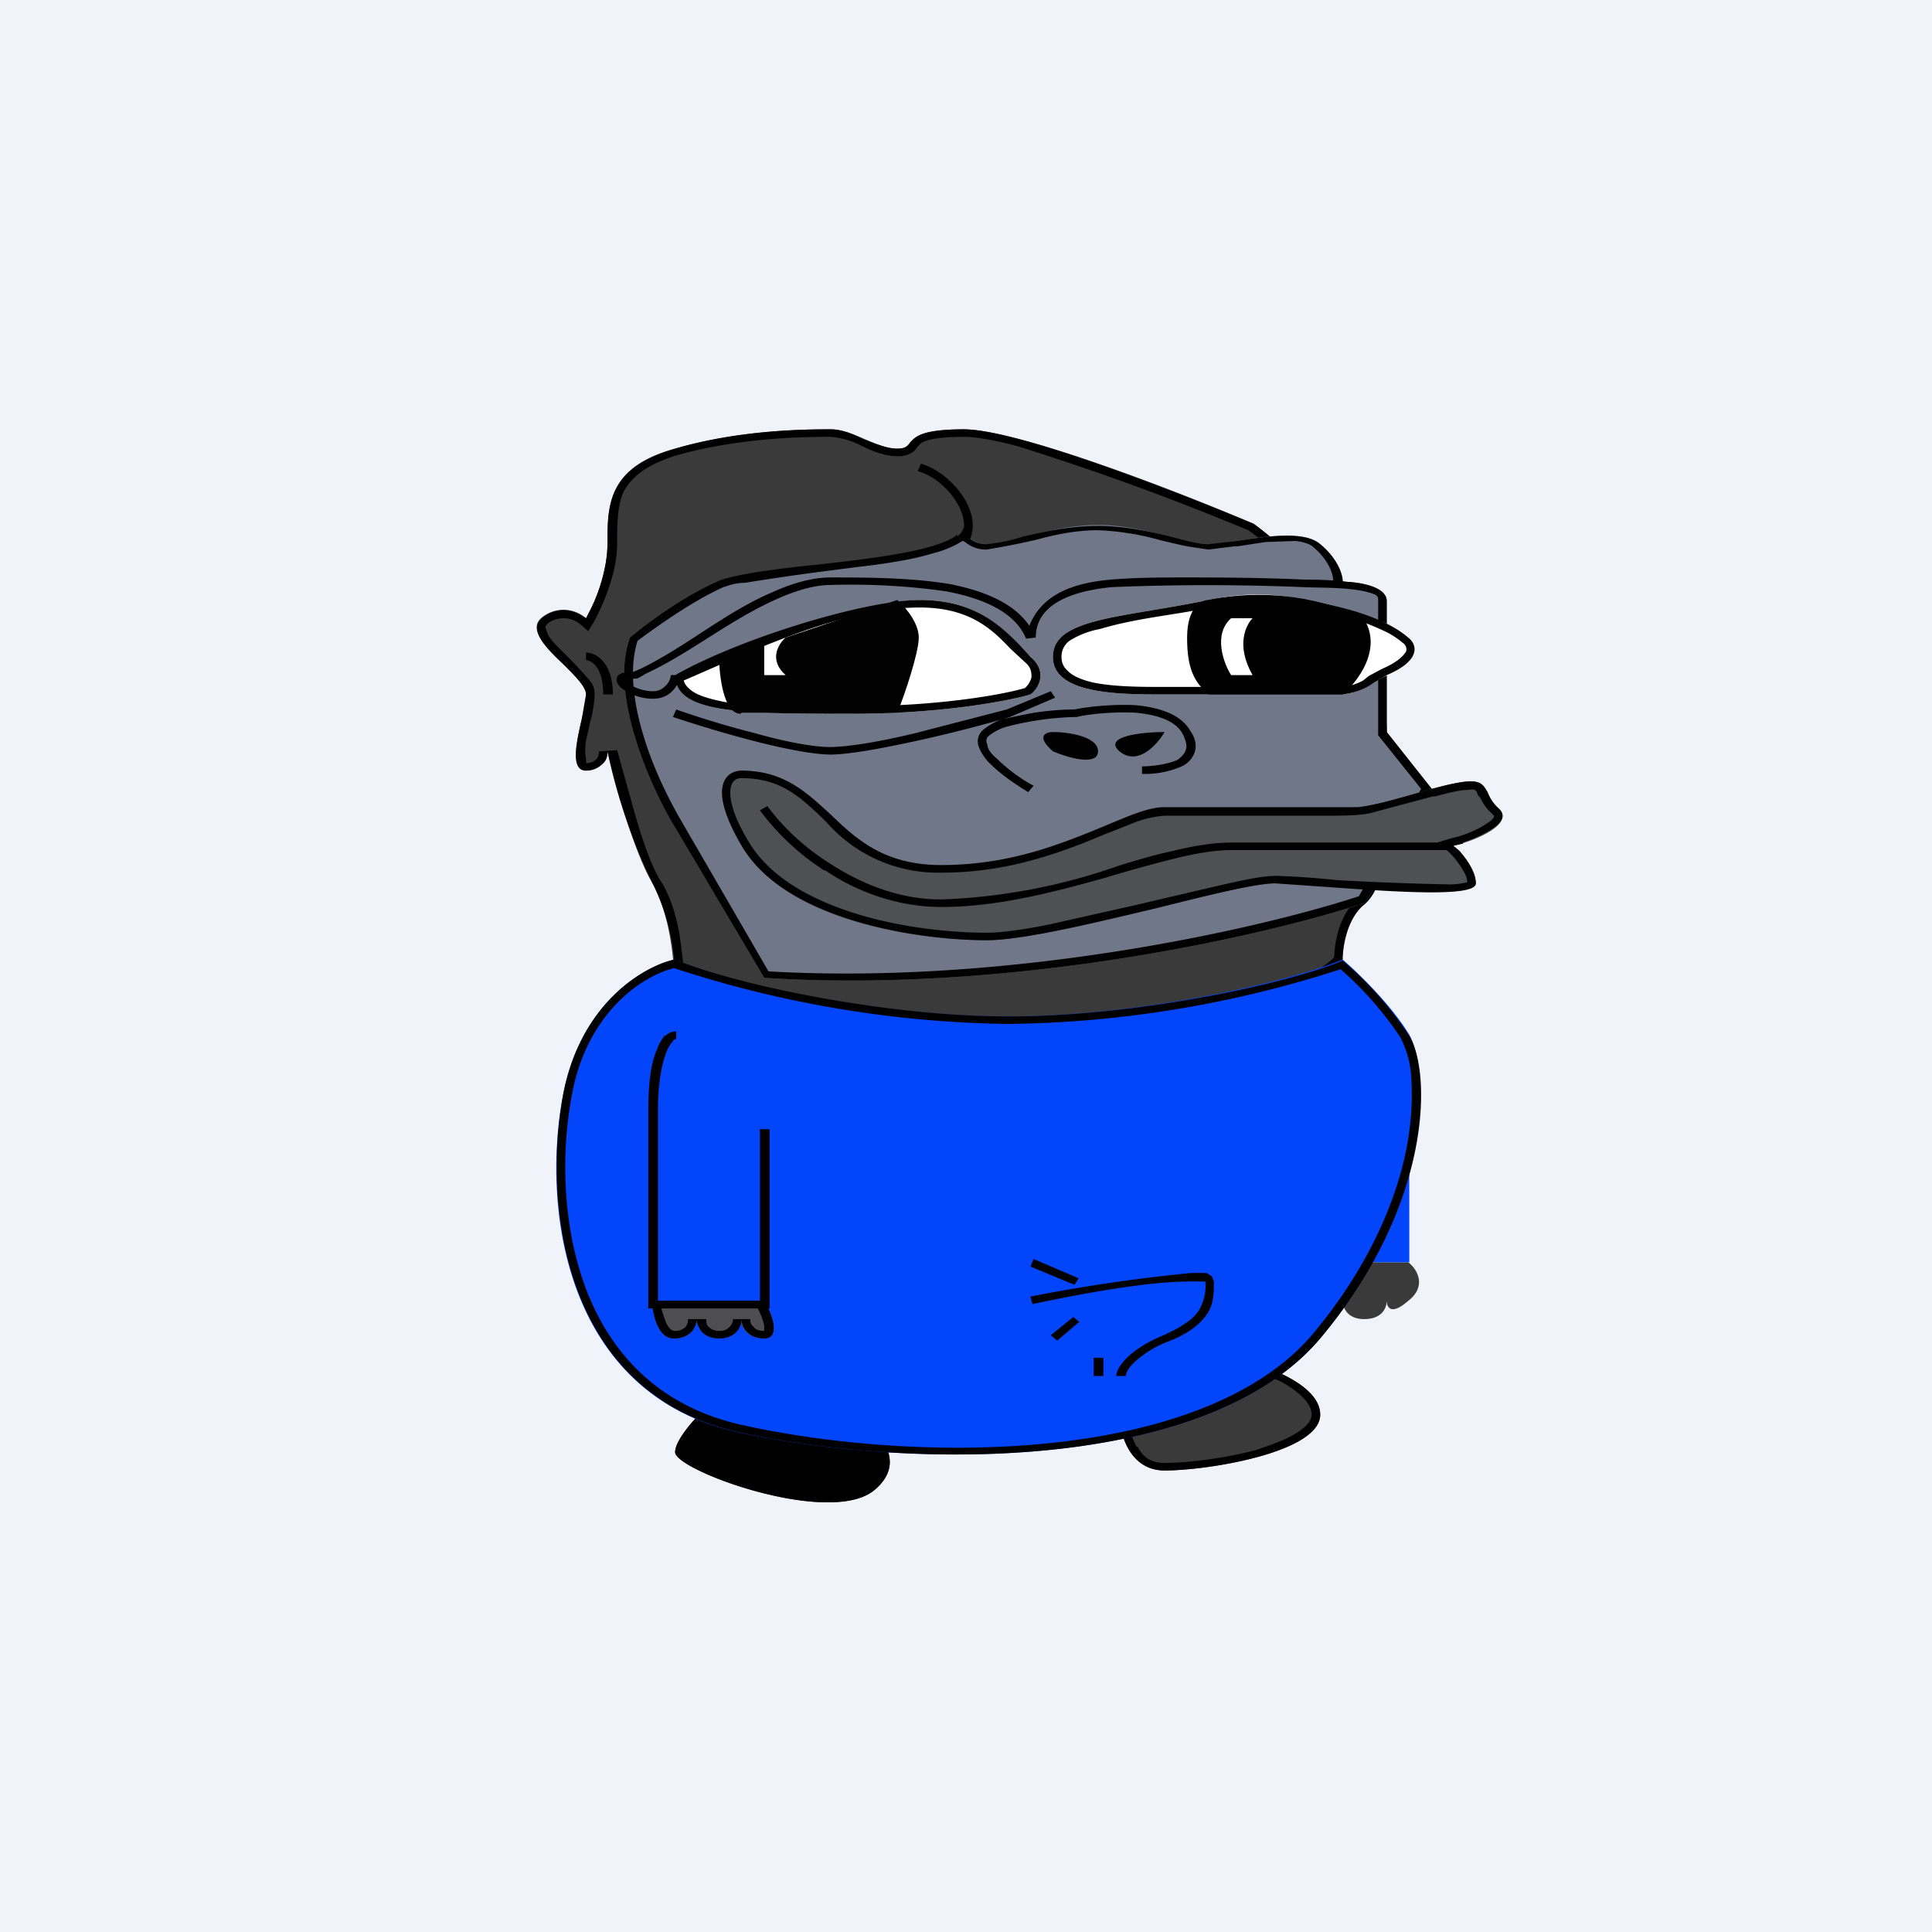 <!-- by TradingView --><svg width="18" height="18" viewBox="0 0 18 18" xmlns="http://www.w3.org/2000/svg"><path fill="#F0F3FA" d="M0 0h18v18H0z"/><path d="M6.29 13.53c0-.14.27-.41.41-.53l1.25.18c.2.11.53.42.2.7-.41.35-1.86-.18-1.86-.35ZM10.85 13.7c-.33 0-.42-.35-.42-.52l1.04-.53c.28.05.83.24.83.53 0 .35-1.04.52-1.45.52ZM5.66 7c.07.3.25.95.42 1.23.16.29.2.71.2.89.35.17 1.5.53 3.32.53 1.83 0 2.7-.47 2.9-.7 0-.13.05-.4.21-.54.21-.18.21-.53.21-1.59 0-.84-.83-1.64-1.24-1.94-.7-.3-2.2-.88-2.7-.88-.62 0-.41.18-.62.18-.2 0-.41-.18-.62-.18-.2 0-.83 0-1.45.18-.63.17-.63.53-.63.88 0 .28-.13.59-.2.7a.32.32 0 0 0-.42 0c-.2.18.42.53.42.71 0 .18-.21.7 0 .7.16 0 .2-.11.2-.17Z" fill="#3A3A3A"/><path d="m5.58 7 .17-.01.17.61c.07.24.15.47.23.6.1.15.15.34.18.5.02.15.04.28.04.38.37.17 1.49.5 3.23.5.9 0 1.57-.12 2.03-.26.44-.14.7-.3.8-.4a1 1 0 0 1 .04-.25c.03-.1.09-.23.19-.3.08-.08.13-.19.15-.43.03-.24.03-.59.03-1.12 0-.4-.2-.8-.45-1.14-.26-.33-.56-.6-.76-.74a24.86 24.86 0 0 0-2.14-.78c-.22-.06-.4-.09-.5-.09-.31 0-.39.04-.42.07l-.02.02-.03.04a.23.23 0 0 1-.16.05c-.12 0-.24-.05-.34-.1a.75.75 0 0 0-.28-.08c-.2 0-.82 0-1.43.17-.29.09-.42.2-.5.34-.06.14-.06.3-.06.48 0 .3-.15.61-.22.74l-.05.08-.08-.07a.26.26 0 0 0-.13-.05c-.05 0-.1 0-.17.05l-.02.03.02.06c.02.05.07.1.14.17l.07.07a3.28 3.28 0 0 1 .2.22.2.2 0 0 1 .03.11 1.06 1.06 0 0 1-.04.25l-.04.18a.58.58 0 0 0 0 .18v.03c.05 0 .08-.02.1-.04A.11.11 0 0 0 5.58 7Zm6.1-2.12c.41.3 1.24 1.1 1.24 1.94 0 1.06 0 1.41-.2 1.6-.17.13-.21.4-.21.52-.21.24-1.08.7-2.9.7a8.39 8.39 0 0 1-3.32-.52 2 2 0 0 0-.21-.89A5.36 5.36 0 0 1 5.66 7c0 .03 0 .08-.05.12a.21.21 0 0 1-.15.06c-.15 0-.09-.26-.04-.48l.04-.23c0-.07-.1-.17-.21-.28-.16-.15-.33-.32-.2-.43a.3.3 0 0 1 .34-.04l.07.04.03-.06c.08-.15.17-.4.17-.64 0-.35 0-.7.63-.88C6.9 4 7.53 4 7.74 4c.1 0 .2.04.3.09.11.04.22.09.32.09.08 0 .1-.03.12-.06.05-.05.1-.12.5-.12.5 0 2 .59 2.7.88Zm-5.31 8.64.03.04.16.09a3.1 3.1 0 0 0 1.13.28c.18 0 .32-.03.4-.1a.3.3 0 0 0 .12-.17c0-.06 0-.11-.03-.16a.73.73 0 0 0-.27-.26l-1.18-.17a2.47 2.47 0 0 0-.32.36.23.23 0 0 0-.04.1ZM6.7 13c-.14.12-.41.39-.41.53 0 .17 1.45.7 1.86.35.33-.28 0-.59-.2-.7L6.7 13Zm3.9.48c.05.1.13.15.25.15.2 0 .55-.04.85-.12.15-.05.29-.1.38-.16.1-.06.14-.12.14-.17 0-.1-.1-.2-.27-.3a2.1 2.1 0 0 0-.47-.16l-.96.5c0 .07.02.17.07.26Zm-.17-.3 1.04-.53c.28.05.83.24.83.53 0 .35-1.04.52-1.45.52-.33 0-.42-.35-.42-.52Z"/><path d="M13.13 11.76h-.62v.36c0 .06.04.17.2.17.17 0 .21-.11.21-.17 0 .06.04.14.2 0 .18-.14.08-.3 0-.36Z" fill="#3A3A3A"/><path d="M13.13 11.76v-1.23h-.62v1.23h.62Z" fill="#0345FB"/><path d="M5.25 10.18c.17-.85.76-1.18 1.04-1.24.55.24 1.95.53 3.1.53 1.17 0 2.56-.3 3.12-.53.14.12.45.42.62.7.2.36.2 1.6-.83 2.83-1.04 1.23-3.73 1.23-5.4.88-1.65-.35-1.86-2.12-1.65-3.17Z" fill="#0345FB"/><path fill-rule="evenodd" d="M6.28 9.02c-.26.06-.8.38-.95 1.17-.1.52-.1 1.21.13 1.82.23.6.68 1.1 1.47 1.27.82.18 1.9.27 2.9.16 1-.11 1.9-.42 2.4-1.01.51-.61.77-1.22.87-1.71.05-.25.06-.47.05-.65a.94.94 0 0 0-.1-.4 3.18 3.18 0 0 0-.56-.64 10.4 10.4 0 0 1-3.1.51 10.4 10.4 0 0 1-3.11-.52Zm0-.08c-.27.06-.86.39-1.03 1.24-.2 1.05 0 2.82 1.66 3.17 1.66.35 4.35.35 5.39-.88 1.04-1.24 1.04-2.47.83-2.82a3.32 3.32 0 0 0-.62-.7c-.56.23-1.95.52-3.11.52s-2.56-.3-3.11-.53Z"/><path d="M7.12 12.12H6.08c0 .11.04.35.2.35.17 0 .21-.12.21-.18 0 .06.05.18.21.18.17 0 .2-.12.2-.18 0 .06.05.18.22.18.16 0 .07-.24 0-.35Z" fill="#4E4E50"/><path fill-rule="evenodd" d="M6.96 12.41c.03.03.08.06.16.06.16 0 .07-.24 0-.35H6.08v.07c.02.12.07.28.2.28.08 0 .13-.03.16-.06a.18.18 0 0 0 .05-.12c0 .04.02.08.05.12.03.03.08.06.16.06s.13-.03.16-.06a.18.18 0 0 0 .05-.12c0 .04.01.08.05.12Zm-.13-.12h.16c0 .02 0 .05.03.07.01.02.04.04.1.04v-.05a.6.6 0 0 0-.06-.16h-.9l.04.12c.03.07.06.09.09.09.05 0 .08-.02.1-.04a.11.11 0 0 0 .02-.07H6.58c0 .02 0 .05.02.07.02.02.05.04.1.04.06 0 .08-.02.1-.04a.11.11 0 0 0 .03-.07Z"/><path d="M6.7 5.41c-.33.14-.69.41-.83.53-.2.53.2 1.41.42 1.77l.83 1.4c2.32.15 4.7-.4 5.6-.7l.62-1.06-.42-.53V5.6c0-.14-.27-.18-.41-.18 0-.06-.04-.21-.21-.35-.2-.18-.83 0-1.04 0-.2 0-.62-.18-1.03-.18-.42 0-.83.18-1.04.18-.17 0-.2-.12-.2-.18 0 .36-1.87.36-2.29.53Z" fill="#6F7789"/><path fill-rule="evenodd" d="M8.92 4.98c-.18.15-.77.22-1.3.28-.4.04-.76.09-.92.15-.33.14-.69.41-.83.53-.2.53.2 1.41.42 1.77l.83 1.4c2.32.15 4.7-.4 5.6-.7l.62-1.06-.42-.53V5.6c0-.14-.27-.18-.41-.18 0-.06-.04-.21-.21-.35-.15-.13-.51-.07-.78-.03l-.26.03c-.08 0-.2-.03-.35-.07-.2-.05-.44-.1-.68-.1-.25 0-.49.05-.7.1a1.7 1.7 0 0 1-.34.07c-.08 0-.14-.03-.17-.07a.18.18 0 0 1-.04-.1c0 .03-.02.06-.06.1Zm.05.06-.02.01a.9.9 0 0 1-.24.1c-.19.06-.44.1-.7.13l-.39.05a24.8 24.8 0 0 0-.68.1c-.1 0-.16.03-.2.04-.31.14-.65.39-.8.5-.08.25-.04.58.06.9.1.33.26.63.36.8l.8 1.38c2.27.13 4.59-.4 5.5-.7l.58-1-.4-.5V5.58c0-.02-.02-.05-.1-.08a.86.86 0 0 0-.23-.03h-.09v-.07c0-.04-.03-.17-.18-.3-.03-.03-.09-.05-.17-.06l-.28.01-.26.04h-.03l-.24.03-.2-.03a6.65 6.65 0 0 1-.26-.06 2.47 2.47 0 0 0-.57-.09c-.2 0-.4.04-.58.09l-.09.02a6.73 6.73 0 0 1-.37.07.3.3 0 0 1-.22-.09Z" fill="#020202"/><path d="M9.19 8.76c-.62 0-1.87-.17-2.28-.88-.33-.56-.14-.7 0-.7.83 0 .83.88 1.86.88 1.04 0 1.66-.53 2.08-.53h1.45c.41 0 .41 0 1.04-.18.62-.17.41 0 .62.18.16.14-.2.3-.42.35.07.06.21.21.21.35 0 .18-1.45 0-1.86 0-.42 0-2.08.53-2.7.53Z" fill="#4E5051"/><path fill-rule="evenodd" d="m13.39 7.85.13-.04c.1-.02.23-.07.32-.13.05-.03.07-.05.08-.07V7.6l-.02-.02a.45.45 0 0 1-.11-.15l-.02-.02-.01-.03a.08.08 0 0 0-.02-.02s0-.01-.07 0c-.06 0-.15.02-.3.06h-.02l-.6.16c-.13.02-.24.02-.44.02h-1.46a.97.97 0 0 0-.32.08l-.23.09-.22.09c-.34.13-.77.27-1.3.27a1.38 1.38 0 0 1-1.08-.47l-.03-.03c-.22-.21-.4-.38-.76-.38a.1.1 0 0 0-.05.01c-.02.01-.04.03-.05.07-.02.08 0 .24.17.52.2.33.59.54 1.02.67.43.13.89.17 1.19.17.14 0 .36-.03.6-.08l.8-.18.17-.04.6-.14c.22-.05.4-.09.53-.09a8.01 8.01 0 0 1 .57.04 28.93 28.93 0 0 0 1.05.04.72.72 0 0 0 .16-.02c0-.05-.03-.1-.07-.16a.7.7 0 0 0-.11-.13l-.1-.08Zm.24 0c.2-.07.47-.2.33-.32a.4.4 0 0 1-.1-.15c-.06-.1-.08-.15-.52-.03-.38.11-.53.15-.68.17h-1.81c-.16 0-.35.09-.59.19-.37.15-.85.35-1.49.35-.54 0-.8-.25-1.04-.48-.22-.2-.43-.4-.82-.4-.14 0-.33.14 0 .7.41.7 1.66.88 2.28.88.34 0 1-.16 1.59-.3.48-.12.92-.23 1.1-.23l.57.04c.57.04 1.3.09 1.3-.04 0-.1-.08-.22-.15-.3a.7.7 0 0 0-.06-.05l.09-.02Z" fill="#020202"/><path d="M8.57 5.59c-.5 0-1.73.47-2.28.7 0 .36.62.36 1.66.36.82 0 1.45-.12 1.65-.18.07-.06.17-.21 0-.35-.2-.18-.41-.53-1.03-.53ZM11.26 5.59c.83-.18 1.25.17 1.45.17.17 0 .35.12.42.18s.12.21-.2.35c-.15.06-.2.15-.42.18h-1.66c-.42 0-1.04 0-1.04-.35 0-.36.62-.36 1.45-.53Z" fill="#fff"/><path fill-rule="evenodd" d="M6.37 6.34c.01.04.04.07.08.1.06.04.15.07.3.1.27.04.67.04 1.2.04.8 0 1.4-.11 1.6-.17a.2.2 0 0 0 .06-.1c0-.04 0-.09-.06-.14l-.14-.13c-.17-.18-.38-.38-.84-.38-.73 0-1.57.41-2.2.68Zm3.23.13c-.2.06-.83.18-1.65.18-1.04 0-1.66 0-1.66-.36.62-.35 1.78-.7 2.28-.7.5 0 .74.23.92.41l.11.12c.17.14.07.3 0 .35Zm1.68-.81c-.34.07-.7.1-1.03.2a.82.82 0 0 0-.27.1.18.18 0 0 0-.09.16c0 .07.03.11.08.15.05.04.13.07.22.09.2.04.45.04.66.04h1.65a.5.5 0 0 0 .2-.06l.05-.04a3.15 3.15 0 0 1 .13-.07c.16-.07.2-.13.22-.16a.07.07 0 0 0-.03-.08.8.8 0 0 0-.15-.1 2.74 2.74 0 0 0-1.64-.23Zm1.23.81c.14-.02.22-.06.29-.11l.12-.07c.33-.14.28-.29.2-.35-.38-.33-1.4-.45-1.86-.35-.83.17-1.45.17-1.45.53 0 .35.62.35 1.04.35h1.66Z" fill="#020202"/><path d="M6.9 6.65c-.16 0-.2-.36-.2-.53l.42-.18v.35h.2c-.16-.14-.07-.29 0-.35l1.04-.35c.07.06.2.21.2.35 0 .14-.13.53-.2.7H6.91Z" fill="#020202"/><path d="M11.26 5.59c-.07 0-.2.07-.2.35 0 .28.06.41.2.53h1.25c.14-.12.37-.42.2-.7-.2-.12-.78-.32-1.45-.18Zm.21.17h.2c-.06.06-.16.25 0 .53h-.2c-.07-.11-.17-.38 0-.53Z"/><path d="m8.55 4.39.03-.07c.28.08.6.46.44.74l-.07-.03c.13-.24-.16-.58-.4-.64ZM5.94 6.32a.2.2 0 0 1-.07 0l-.04.01c0 .01 0 .02.02.03.04.04.14.08.23.08.07 0 .1-.03.13-.06a.15.15 0 0 0 .04-.09h.08a.2.2 0 0 1-.05.13c-.04.05-.1.09-.2.09a.48.48 0 0 1-.29-.1.16.16 0 0 1-.04-.05.06.06 0 0 1 0-.05c0-.02.03-.03.05-.04l.07-.01h.03l.07-.03c.43-.21.78-.52 1.22-.71.2-.09.38-.14.55-.14.31 0 .73 0 1.1.06.31.06.6.17.75.39.12-.3.42-.4.76-.43.24-.02.5-.02.7-.02.21 0 .68 0 1.1.02.13 0 .73 0 .73.18-.14-.12-.56-.1-.74-.11a21.64 21.64 0 0 0-1.78 0c-.31.03-.71.13-.71.47l-.09.01c-.1-.24-.38-.37-.74-.44a6.26 6.26 0 0 0-1.08-.06c-.15 0-.32.05-.5.13-.45.2-.8.5-1.23.7a.61.61 0 0 1-.07.04Zm-.32.15c0-.28-.13-.32-.16-.32v-.07c.1 0 .25.1.25.39h-.09Zm4.21.03-.42.18c-.2.06-.54.15-.86.22-.32.07-.64.13-.81.13-.17 0-.46-.06-.73-.13a11.8 11.8 0 0 1-.74-.22l.03-.07c.17.06.45.15.73.22.28.08.55.13.7.13.17 0 .47-.05.8-.13l.85-.22.41-.17.04.06Zm.75.14c-.2-.01-.42.01-.55.04h-.01a2.79 2.79 0 0 0-.64.09.48.48 0 0 0-.16.08c-.03.02-.04.05-.02.09 0 .04.04.09.09.13.1.1.24.2.34.25l-.05.06c-.1-.06-.25-.16-.35-.26a.44.44 0 0 1-.11-.16.14.14 0 0 1 .04-.16.56.56 0 0 1 .18-.1l.24-.05c.16-.03.33-.04.43-.04.15-.03.37-.05.57-.04.21.02.42.08.51.24.05.07.06.14.04.2a.23.23 0 0 1-.12.13.85.85 0 0 1-.37.07v-.07c.1 0 .24-.02.33-.06.04-.03.07-.06.08-.1.01-.03 0-.08-.03-.14-.07-.13-.24-.18-.44-.2Zm-2.9 1.47a2.3 2.3 0 0 1-.6-.56l.07-.04c.1.14.3.36.59.54.28.18.63.33 1.03.33a5.55 5.55 0 0 0 1.67-.32c.17-.05.33-.1.48-.13.2-.05.39-.08.55-.08h2.07v.07h-2.07c-.15 0-.33.03-.53.08a13.39 13.39 0 0 0-.65.18c-.47.13-.99.27-1.52.27-.42 0-.8-.15-1.08-.34ZM6.2 9.65a.14.14 0 0 1 .1-.04v.07s-.02 0-.03.02a.29.29 0 0 0-.06.1c-.04.1-.08.27-.08.55v1.77h.95v-1.6h.09v1.67H6.04v-1.84c0-.28.03-.46.08-.57.02-.06.05-.1.07-.13Zm3.85 2.26-.04.06-.41-.17.03-.07.42.18Zm.6.06c-.34.04-.75.12-1.03.18l-.02-.07a15.5 15.5 0 0 1 1.5-.22h.14l.05.03.02.05c0 .09 0 .19-.05.28-.06.1-.17.2-.38.28a.98.98 0 0 0-.32.2c-.06.06-.07.1-.07.12h-.09c0-.04.03-.1.1-.17.06-.06.17-.14.34-.21.2-.09.3-.17.34-.25a.45.45 0 0 0 .05-.25h-.02a3.68 3.68 0 0 0-.56.03Zm-.6.35-.2.17-.06-.05.21-.17.06.05Zm.23.33v.17h-.09v-.17h.09Z"/><path d="M10.23 7c0 .14-.28.06-.42 0-.16-.14-.07-.18 0-.18.14 0 .42.04.42.18ZM10.85 6.82c-.21 0-.58.04-.42.18.17.14.35-.06.42-.18Z"/></svg>